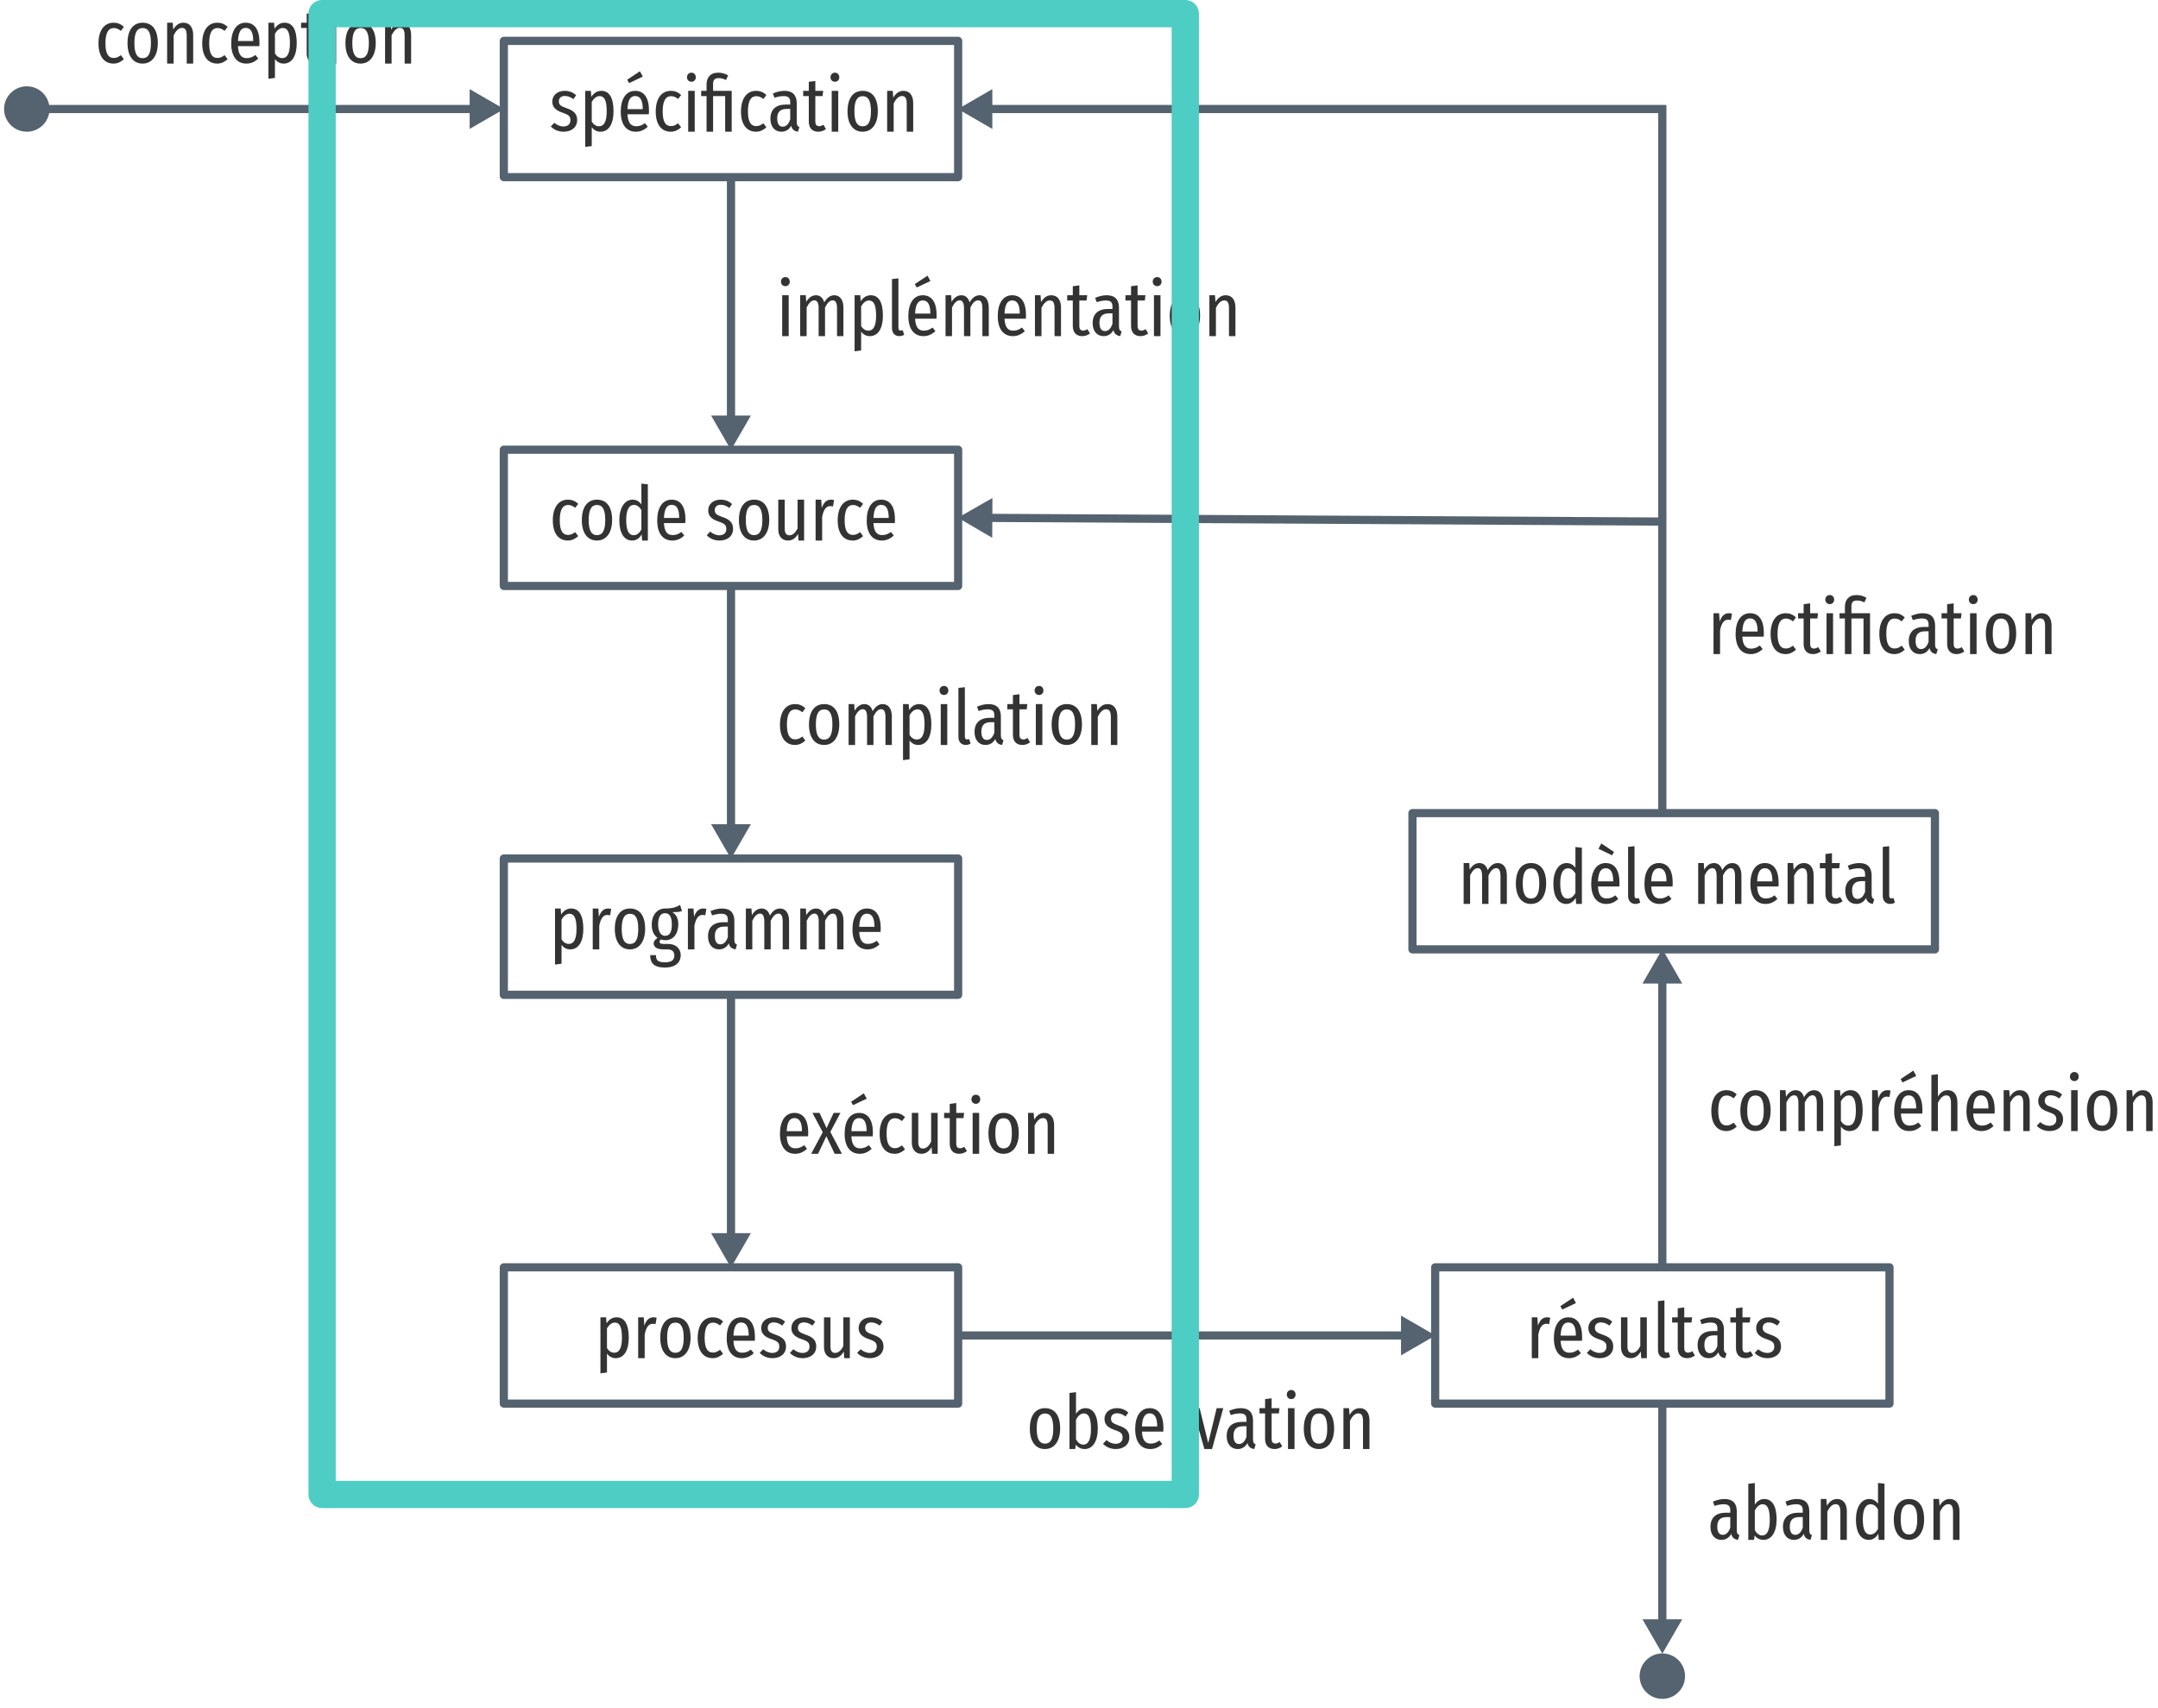<?xml version="1.0" encoding="UTF-8"?>
<svg xmlns="http://www.w3.org/2000/svg" xmlns:xlink="http://www.w3.org/1999/xlink" width="475pt" height="376pt" viewBox="0 0 475 376" version="1.1">
<defs>
<g>
<symbol overflow="visible" id="glyph0-0">
<path style="stroke:none;" d="M 8.875 -17 L 2 -17 L 2 5.844 L 8.875 5.844 Z M 8 -16.156 L 8 5 L 2.891 5 L 2.891 -16.156 Z M 5.312 -7.109 C 4.672 -7.109 3.797 -6.953 3.797 -6.562 C 3.797 -6.391 3.953 -6.266 4.203 -6.266 C 4.266 -6.266 4.344 -6.266 4.422 -6.281 C 4.688 -6.312 4.922 -6.328 5.281 -6.328 C 6.094 -6.328 6.266 -5.891 6.266 -5.297 C 6.266 -4.516 5.953 -4.219 4.781 -4.156 L 4.781 -2.812 C 4.781 -2.562 4.969 -2.422 5.188 -2.422 C 5.391 -2.422 5.609 -2.562 5.609 -2.812 L 5.609 -3.531 C 6.672 -3.672 7.125 -4.266 7.125 -5.328 C 7.125 -6.266 6.719 -7.109 5.312 -7.109 Z M 5.203 -1.953 C 4.875 -1.953 4.625 -1.703 4.625 -1.375 C 4.625 -1.047 4.875 -0.781 5.203 -0.781 C 5.516 -0.781 5.766 -1.047 5.766 -1.375 C 5.766 -1.703 5.516 -1.953 5.203 -1.953 Z M 5.203 -1.953 "/>
</symbol>
<symbol overflow="visible" id="glyph0-1">
<path style="stroke:none;" d="M 3.391 -9 C 1.781 -9 0.672 -8 0.672 -6.656 C 0.672 -5.516 1.281 -4.75 2.891 -4.203 C 4.297 -3.734 4.656 -3.406 4.656 -2.531 C 4.656 -1.656 4.062 -1.156 3.141 -1.156 C 2.359 -1.156 1.672 -1.484 1.109 -1.969 L 0.344 -1.156 C 1 -0.484 1.938 0 3.172 0 C 4.75 0 6.141 -0.859 6.141 -2.578 C 6.141 -4.016 5.297 -4.688 3.734 -5.203 C 2.5 -5.625 2.109 -5.969 2.109 -6.688 C 2.109 -7.422 2.609 -7.875 3.422 -7.875 C 4.109 -7.875 4.688 -7.625 5.312 -7.172 L 5.922 -8.031 C 5.234 -8.656 4.438 -9 3.391 -9 Z M 3.391 -9 "/>
</symbol>
<symbol overflow="visible" id="glyph0-2">
<path style="stroke:none;" d="M 4.828 -9 C 3.891 -9 3.156 -8.516 2.609 -7.672 L 2.516 -9 L 1.266 -9 L 1.266 3.344 L 2.703 3.156 L 2.703 -0.984 C 3.188 -0.359 3.812 0 4.609 0 C 6.5 0 7.5 -1.781 7.5 -4.516 C 7.5 -7.375 6.625 -9 4.828 -9 Z M 4.312 -1.203 C 3.625 -1.203 3.094 -1.594 2.703 -2.219 L 2.703 -6.562 C 3.094 -7.219 3.672 -7.844 4.438 -7.844 C 5.469 -7.844 6 -6.906 6 -4.516 C 6 -2.141 5.359 -1.203 4.312 -1.203 Z M 4.312 -1.203 "/>
</symbol>
<symbol overflow="visible" id="glyph0-3">
<path style="stroke:none;" d="M 5.641 -12.141 L 5 -13.312 L 2.203 -11.453 L 2.625 -10.703 Z M 7 -4.625 C 7 -7.484 5.922 -9 3.953 -9 C 1.953 -9 0.781 -7.234 0.781 -4.422 C 0.781 -1.562 2.031 0 4.109 0 C 5.172 0 6.016 -0.422 6.734 -1.109 L 6.109 -1.891 C 5.469 -1.422 4.938 -1.203 4.172 -1.203 C 3.109 -1.203 2.359 -1.844 2.266 -3.844 L 6.969 -3.844 C 6.984 -4.047 7 -4.312 7 -4.625 Z M 5.625 -4.969 L 2.266 -4.969 C 2.359 -7.094 2.984 -7.859 3.969 -7.859 C 5.062 -7.859 5.625 -6.953 5.625 -4.969 Z M 5.625 -4.969 "/>
</symbol>
<symbol overflow="visible" id="glyph0-4">
<path style="stroke:none;" d="M 4.094 -9 C 2.062 -9 0.781 -7.312 0.781 -4.438 C 0.781 -1.562 2.047 0 4.109 0 C 4.969 0 5.719 -0.375 6.375 -0.969 L 5.703 -1.859 C 5.188 -1.469 4.75 -1.234 4.125 -1.234 C 3.016 -1.234 2.312 -2.078 2.312 -4.469 C 2.312 -6.844 3 -7.828 4.141 -7.828 C 4.75 -7.828 5.203 -7.594 5.703 -7.203 L 6.375 -8.078 C 5.672 -8.734 4.969 -9 4.094 -9 Z M 4.094 -9 "/>
</symbol>
<symbol overflow="visible" id="glyph0-5">
<path style="stroke:none;" d="M 1.984 -13 C 1.391 -13 1 -12.562 1 -11.984 C 1 -11.438 1.391 -11 1.984 -11 C 2.562 -11 2.938 -11.438 2.938 -11.984 C 2.938 -12.562 2.562 -13 1.984 -13 Z M 2.703 -9 L 1.266 -9 L 1.266 0 L 2.703 0 Z M 2.703 -9 "/>
</symbol>
<symbol overflow="visible" id="glyph0-6">
<path style="stroke:none;" d="M 3.922 -13 C 2.109 -13 1.344 -11.859 1.344 -10.406 L 1.344 -9 L 0.156 -9 L 0.156 -7.844 L 1.344 -7.844 L 1.344 0 L 2.781 0 L 2.781 -7.844 L 5.438 -7.844 L 5.438 0 L 6.875 0 L 6.875 -9 L 2.781 -9 L 2.781 -10.469 C 2.781 -11.375 3.094 -11.797 4 -11.797 C 4.625 -11.797 5.156 -11.641 5.609 -11.375 L 6.094 -12.391 C 5.469 -12.75 4.812 -13 3.922 -13 Z M 3.922 -13 "/>
</symbol>
<symbol overflow="visible" id="glyph0-7">
<path style="stroke:none;" d="M 6.391 -2.094 L 6.391 -6.266 C 6.391 -7.969 5.562 -9 3.703 -9 C 2.891 -9 2.047 -8.812 1.141 -8.422 L 1.484 -7.484 C 2.25 -7.719 2.859 -7.844 3.5 -7.844 C 4.484 -7.844 4.953 -7.484 4.953 -6.562 L 4.953 -5.984 L 4.016 -5.984 C 1.797 -5.984 0.594 -4.891 0.594 -2.859 C 0.594 -1.156 1.516 0 3 0 C 3.891 0 4.641 -0.391 5.172 -1.312 C 5.375 -0.453 5.859 -0.141 6.656 0 L 6.969 -1.031 C 6.594 -1.203 6.391 -1.422 6.391 -2.094 Z M 3.297 -1.109 C 2.531 -1.109 2.094 -1.703 2.094 -2.953 C 2.094 -4.344 2.766 -5.016 4.172 -5.016 L 4.953 -5.016 L 4.953 -2.688 C 4.578 -1.641 4.047 -1.109 3.297 -1.109 Z M 3.297 -1.109 "/>
</symbol>
<symbol overflow="visible" id="glyph0-8">
<path style="stroke:none;" d="M 4.609 -1.531 C 4.25 -1.328 4.016 -1.219 3.688 -1.219 C 3.062 -1.219 2.828 -1.594 2.828 -2.25 L 2.828 -7.844 L 4.422 -7.844 L 4.562 -9 L 2.828 -9 L 2.828 -11.172 L 1.391 -10.984 L 1.391 -9 L 0.156 -9 L 0.156 -7.844 L 1.391 -7.844 L 1.391 -2.219 C 1.391 -0.859 2.125 0 3.469 0 C 4.094 0 4.656 -0.203 5.172 -0.594 Z M 4.609 -1.531 "/>
</symbol>
<symbol overflow="visible" id="glyph0-9">
<path style="stroke:none;" d="M 4.125 -9 C 2.016 -9 0.781 -7.375 0.781 -4.5 C 0.781 -1.703 2 0 4.109 0 C 6.203 0 7.453 -1.781 7.453 -4.516 C 7.453 -7.453 6.219 -9 4.125 -9 Z M 4.125 -7.828 C 5.297 -7.828 5.938 -6.906 5.938 -4.516 C 5.938 -2.125 5.297 -1.188 4.109 -1.188 C 2.938 -1.188 2.297 -2.125 2.297 -4.5 C 2.297 -6.906 2.938 -7.828 4.125 -7.828 Z M 4.125 -7.828 "/>
</symbol>
<symbol overflow="visible" id="glyph0-10">
<path style="stroke:none;" d="M 4.875 -9 C 3.828 -9 3.156 -8.406 2.609 -7.5 L 2.5 -9 L 1.266 -9 L 1.266 0 L 2.703 0 L 2.703 -6.234 C 3.203 -7.219 3.797 -7.859 4.531 -7.859 C 5.203 -7.859 5.578 -7.453 5.578 -6.109 L 5.578 0 L 7 0 L 7 -6.312 C 7 -8 6.188 -9 4.875 -9 Z M 4.875 -9 "/>
</symbol>
<symbol overflow="visible" id="glyph0-11">
<path style="stroke:none;" d="M 5.656 -12.531 L 5.656 -7.969 C 5.219 -8.562 4.594 -9 3.719 -9 C 1.969 -9 0.797 -7.203 0.797 -4.469 C 0.797 -1.719 1.797 0 3.641 0 C 4.547 0 5.234 -0.516 5.719 -1.344 L 5.812 0 L 7.078 0 L 7.078 -12.375 Z M 3.938 -1.172 C 2.922 -1.172 2.312 -2.156 2.312 -4.5 C 2.312 -6.844 2.984 -7.844 4.016 -7.844 C 4.719 -7.844 5.219 -7.406 5.656 -6.719 L 5.656 -2.406 C 5.203 -1.656 4.688 -1.172 3.938 -1.172 Z M 3.938 -1.172 "/>
</symbol>
<symbol overflow="visible" id="glyph0-12">
<path style="stroke:none;" d="M 7 -4.625 C 7 -7.484 5.922 -9 3.953 -9 C 1.953 -9 0.781 -7.234 0.781 -4.422 C 0.781 -1.562 2.031 0 4.109 0 C 5.172 0 6.016 -0.422 6.734 -1.109 L 6.109 -1.891 C 5.469 -1.422 4.938 -1.203 4.172 -1.203 C 3.109 -1.203 2.359 -1.844 2.266 -3.844 L 6.969 -3.844 C 6.984 -4.047 7 -4.312 7 -4.625 Z M 5.625 -4.969 L 2.266 -4.969 C 2.359 -7.094 2.984 -7.859 3.969 -7.859 C 5.062 -7.859 5.625 -6.953 5.625 -4.969 Z M 5.625 -4.969 "/>
</symbol>
<symbol overflow="visible" id="glyph0-13">
<path style="stroke:none;" d=""/>
</symbol>
<symbol overflow="visible" id="glyph0-14">
<path style="stroke:none;" d="M 6.891 -9 L 5.453 -9 L 5.453 -2.656 C 5.016 -1.812 4.453 -1.156 3.656 -1.156 C 2.953 -1.156 2.625 -1.625 2.625 -2.594 L 2.625 -9 L 1.203 -9 L 1.203 -2.438 C 1.203 -0.969 2.016 0 3.312 0 C 4.328 0 5 -0.516 5.562 -1.469 L 5.656 0 L 6.891 0 Z M 6.891 -9 "/>
</symbol>
<symbol overflow="visible" id="glyph0-15">
<path style="stroke:none;" d="M 4.625 -9 C 3.719 -9 3.031 -8.406 2.625 -7.156 L 2.5 -9 L 1.266 -9 L 1.266 0 L 2.703 0 L 2.703 -5.188 C 3 -6.781 3.562 -7.578 4.469 -7.578 C 4.719 -7.578 4.875 -7.531 5.094 -7.5 L 5.328 -8.906 C 5.125 -8.969 4.891 -9 4.625 -9 Z M 4.625 -9 "/>
</symbol>
<symbol overflow="visible" id="glyph0-16">
<path style="stroke:none;" d="M 6.906 -9.781 C 6.094 -9.344 5.375 -9 3.609 -9 C 1.891 -9 0.672 -7.578 0.672 -5.438 C 0.672 -4.109 1.078 -3.172 1.953 -2.531 C 1.438 -2.219 1.094 -1.781 1.094 -1.328 C 1.094 -0.578 1.688 0 3.312 0 L 4.094 0 C 5.109 0 5.641 0.438 5.641 1.359 C 5.641 2.281 5.109 2.844 3.562 2.844 C 1.969 2.844 1.594 2.344 1.594 1.266 L 0.328 1.266 C 0.328 2.969 1.094 4 3.547 4 C 5.875 4 7.047 2.891 7.047 1.266 C 7.047 -0.078 6.047 -1.188 4.375 -1.188 L 3.328 -1.188 C 2.578 -1.188 2.391 -1.391 2.391 -1.656 C 2.391 -1.875 2.516 -2.078 2.75 -2.188 C 3.031 -2.062 3.328 -2.016 3.656 -2.016 C 5.438 -2.016 6.516 -3.438 6.516 -5.547 C 6.516 -6.781 6.078 -7.641 5.203 -8.203 C 6.062 -8.203 6.766 -8.203 7.328 -8.453 Z M 3.594 -7.969 C 4.609 -7.969 5.094 -7.109 5.094 -5.5 C 5.094 -3.703 4.562 -2.984 3.594 -2.984 C 2.609 -2.984 2.078 -4.016 2.078 -5.484 C 2.078 -7.141 2.594 -7.969 3.594 -7.969 Z M 3.594 -7.969 "/>
</symbol>
<symbol overflow="visible" id="glyph0-17">
<path style="stroke:none;" d="M 8.797 -9 C 7.781 -9 7.094 -8.344 6.562 -7.438 C 6.281 -8.422 5.641 -9 4.75 -9 C 3.781 -9 3.109 -8.391 2.594 -7.547 L 2.5 -9 L 1.266 -9 L 1.266 0 L 2.688 0 L 2.688 -6.297 C 3.141 -7.234 3.688 -7.875 4.391 -7.875 C 4.922 -7.875 5.328 -7.469 5.328 -6.141 L 5.328 0 L 6.734 0 L 6.734 -6.297 C 7.203 -7.234 7.734 -7.875 8.438 -7.875 C 8.984 -7.875 9.375 -7.469 9.375 -6.141 L 9.375 0 L 10.781 0 L 10.781 -6.312 C 10.781 -7.984 10 -9 8.797 -9 Z M 8.797 -9 "/>
</symbol>
<symbol overflow="visible" id="glyph0-18">
<path style="stroke:none;" d="M 2.812 0 C 3.219 0 3.594 -0.141 3.875 -0.297 L 3.547 -1.312 C 3.422 -1.266 3.266 -1.219 3.094 -1.219 C 2.75 -1.219 2.609 -1.453 2.609 -1.812 L 2.609 -12.719 L 1.188 -12.562 L 1.188 -1.781 C 1.188 -0.672 1.844 0 2.812 0 Z M 2.812 0 "/>
</symbol>
<symbol overflow="visible" id="glyph0-19">
<path style="stroke:none;" d="M 4.297 -4.812 L 6.516 -9 L 5.016 -9 L 3.469 -5.641 L 1.922 -9 L 0.359 -9 L 2.625 -4.75 L 0.078 0 L 1.594 0 L 3.422 -3.875 L 5.25 0 L 6.844 0 Z M 4.297 -4.812 "/>
</symbol>
<symbol overflow="visible" id="glyph0-20">
<path style="stroke:none;" d="M 4.781 -9 C 3.891 -9 3.203 -8.516 2.703 -7.75 L 2.703 -12.516 L 1.266 -12.344 L 1.266 0 L 2.531 0 L 2.656 -0.938 C 3.141 -0.359 3.812 0 4.609 0 C 6.375 0 7.5 -1.703 7.5 -4.516 C 7.5 -7.531 6.453 -9 4.781 -9 Z M 4.312 -0.969 C 3.641 -0.969 3.078 -1.469 2.703 -2.125 L 2.703 -6.469 C 3.094 -7.188 3.641 -7.844 4.422 -7.844 C 5.344 -7.844 6 -7.078 6 -4.422 C 6 -1.875 5.297 -0.969 4.312 -0.969 Z M 4.312 -0.969 "/>
</symbol>
<symbol overflow="visible" id="glyph0-21">
<path style="stroke:none;" d="M 6.859 -9 L 5.406 -9 L 3.547 -1.328 L 1.656 -9 L 0.156 -9 L 2.703 0 L 4.391 0 Z M 6.859 -9 "/>
</symbol>
<symbol overflow="visible" id="glyph0-22">
<path style="stroke:none;" d="M 5.797 -11.453 L 3 -13.312 L 2.375 -12.141 L 5.375 -10.703 Z M 7 -4.625 C 7 -7.484 5.922 -9 3.953 -9 C 1.953 -9 0.781 -7.234 0.781 -4.422 C 0.781 -1.562 2.031 0 4.109 0 C 5.172 0 6.016 -0.422 6.734 -1.109 L 6.109 -1.891 C 5.469 -1.422 4.938 -1.203 4.172 -1.203 C 3.109 -1.203 2.359 -1.844 2.266 -3.844 L 6.969 -3.844 C 6.984 -4.047 7 -4.312 7 -4.625 Z M 5.625 -4.969 L 2.266 -4.969 C 2.359 -7.094 2.984 -7.859 3.969 -7.859 C 5.062 -7.859 5.625 -6.953 5.625 -4.969 Z M 5.625 -4.969 "/>
</symbol>
<symbol overflow="visible" id="glyph0-23">
<path style="stroke:none;" d="M 4.875 -9 C 3.891 -9 3.234 -8.453 2.703 -7.594 L 2.703 -12.5 L 1.266 -12.344 L 1.266 0 L 2.703 0 L 2.703 -6.234 C 3.203 -7.219 3.797 -7.859 4.531 -7.859 C 5.188 -7.859 5.578 -7.453 5.578 -6.109 L 5.578 0 L 7 0 L 7 -6.312 C 7 -8 6.188 -9 4.875 -9 Z M 4.875 -9 "/>
</symbol>
</g>
</defs>
<g id="surface6">
<path style="fill:none;stroke-width:1.8;stroke-linecap:butt;stroke-linejoin:round;stroke:rgb(33.333%,38.431%,43.922%);stroke-opacity:1;stroke-miterlimit:4;" d="M 629.998 172.362 L 729.998 172.362 L 729.998 202.362 L 629.998 202.362 Z M 629.998 172.362 " transform="matrix(1,0,0,1,-519.1,-163.362)"/>
<g style="fill:rgb(20%,20%,20%);fill-opacity:1;">
  <use xlink:href="#glyph0-1" x="120.898" y="28.998"/>
  <use xlink:href="#glyph0-2" x="127.545" y="28.998"/>
  <use xlink:href="#glyph0-3" x="135.849" y="28.998"/>
  <use xlink:href="#glyph0-4" x="143.551" y="28.998"/>
  <use xlink:href="#glyph0-5" x="150.213" y="28.998"/>
  <use xlink:href="#glyph0-6" x="154.178" y="28.998"/>
  <use xlink:href="#glyph0-4" x="162.319" y="28.998"/>
  <use xlink:href="#glyph0-7" x="168.981" y="28.998"/>
  <use xlink:href="#glyph0-8" x="176.635" y="28.998"/>
  <use xlink:href="#glyph0-5" x="181.802" y="28.998"/>
  <use xlink:href="#glyph0-9" x="185.767" y="28.998"/>
  <use xlink:href="#glyph0-10" x="194.005" y="28.998"/>
</g>
<g style="fill:rgb(20%,20%,20%);fill-opacity:1;">
  <use xlink:href="#glyph0-4" x="120.898" y="118.998"/>
  <use xlink:href="#glyph0-9" x="127.284" y="118.998"/>
  <use xlink:href="#glyph0-11" x="135.522" y="118.998"/>
  <use xlink:href="#glyph0-12" x="143.875" y="118.998"/>
  <use xlink:href="#glyph0-13" x="151.577" y="118.998"/>
  <use xlink:href="#glyph0-1" x="155.217" y="118.998"/>
  <use xlink:href="#glyph0-9" x="161.863" y="118.998"/>
  <use xlink:href="#glyph0-14" x="170.102" y="118.998"/>
  <use xlink:href="#glyph0-15" x="178.259" y="118.998"/>
  <use xlink:href="#glyph0-4" x="183.605" y="118.998"/>
  <use xlink:href="#glyph0-12" x="189.991" y="118.998"/>
</g>
<g style="fill:rgb(20%,20%,20%);fill-opacity:1;">
  <use xlink:href="#glyph0-2" x="120.898" y="209.002"/>
  <use xlink:href="#glyph0-15" x="129.202" y="209.002"/>
  <use xlink:href="#glyph0-9" x="134.549" y="209.002"/>
  <use xlink:href="#glyph0-16" x="142.787" y="209.002"/>
  <use xlink:href="#glyph0-15" x="150.148" y="209.002"/>
  <use xlink:href="#glyph0-7" x="155.251" y="209.002"/>
  <use xlink:href="#glyph0-17" x="162.904" y="209.002"/>
  <use xlink:href="#glyph0-17" x="174.881" y="209.002"/>
  <use xlink:href="#glyph0-12" x="186.857" y="209.002"/>
</g>
<g style="fill:rgb(20%,20%,20%);fill-opacity:1;">
  <use xlink:href="#glyph0-2" x="130.898" y="298.998"/>
  <use xlink:href="#glyph0-15" x="139.202" y="298.998"/>
  <use xlink:href="#glyph0-9" x="144.549" y="298.998"/>
  <use xlink:href="#glyph0-4" x="152.787" y="298.998"/>
  <use xlink:href="#glyph0-12" x="159.173" y="298.998"/>
  <use xlink:href="#glyph0-1" x="166.875" y="298.998"/>
  <use xlink:href="#glyph0-1" x="173.521" y="298.998"/>
  <use xlink:href="#glyph0-14" x="180.168" y="298.998"/>
  <use xlink:href="#glyph0-1" x="188.325" y="298.998"/>
</g>
<path style="fill:none;stroke-width:1.8;stroke-linecap:butt;stroke-linejoin:round;stroke:rgb(33.333%,38.431%,43.922%);stroke-opacity:1;stroke-miterlimit:4;" d="M 629.998 262.362 L 729.998 262.362 L 729.998 292.362 L 629.998 292.362 Z M 629.998 262.362 " transform="matrix(1,0,0,1,-519.1,-163.362)"/>
<path style="fill:none;stroke-width:1.8;stroke-linecap:butt;stroke-linejoin:miter;stroke:rgb(33.333%,38.431%,43.922%);stroke-opacity:1;stroke-miterlimit:4;" d="M 679.998 202.362 L 679.998 257.362 " transform="matrix(1,0,0,1,-519.1,-163.362)"/>
<path style="fill-rule:evenodd;fill:rgb(33.333%,38.431%,43.922%);fill-opacity:1;stroke-width:1.25;stroke-linecap:butt;stroke-linejoin:miter;stroke:rgb(33.333%,38.431%,43.922%);stroke-opacity:1;stroke-miterlimit:4;" d="M 5.773 0.002 L -2.881 4.999 L -2.881 -5 Z M 5.773 0.002 " transform="matrix(0,0.72,-0.72,0,160.9,94)"/>
<path style="fill:none;stroke-width:1.8;stroke-linecap:butt;stroke-linejoin:round;stroke:rgb(33.333%,38.431%,43.922%);stroke-opacity:1;stroke-miterlimit:4;" d="M 629.998 352.362 L 729.998 352.362 L 729.998 382.362 L 629.998 382.362 Z M 629.998 352.362 " transform="matrix(1,0,0,1,-519.1,-163.362)"/>
<g style="fill:rgb(20%,20%,20%);fill-opacity:1;">
  <use xlink:href="#glyph0-5" x="170.898" y="73.998"/>
  <use xlink:href="#glyph0-17" x="174.863" y="73.998"/>
  <use xlink:href="#glyph0-2" x="186.84" y="73.998"/>
  <use xlink:href="#glyph0-18" x="195.144" y="73.998"/>
  <use xlink:href="#glyph0-3" x="199.157" y="73.998"/>
  <use xlink:href="#glyph0-17" x="206.859" y="73.998"/>
  <use xlink:href="#glyph0-12" x="218.836" y="73.998"/>
  <use xlink:href="#glyph0-10" x="226.538" y="73.998"/>
  <use xlink:href="#glyph0-8" x="234.744" y="73.998"/>
  <use xlink:href="#glyph0-7" x="239.911" y="73.998"/>
  <use xlink:href="#glyph0-8" x="247.564" y="73.998"/>
  <use xlink:href="#glyph0-5" x="252.731" y="73.998"/>
  <use xlink:href="#glyph0-9" x="256.696" y="73.998"/>
  <use xlink:href="#glyph0-10" x="264.935" y="73.998"/>
</g>
<path style="fill:none;stroke-width:1.8;stroke-linecap:butt;stroke-linejoin:miter;stroke:rgb(33.333%,38.431%,43.922%);stroke-opacity:1;stroke-miterlimit:4;" d="M 679.998 292.335 L 679.998 347.335 " transform="matrix(1,0,0,1,-519.1,-163.362)"/>
<path style="fill-rule:evenodd;fill:rgb(33.333%,38.431%,43.922%);fill-opacity:1;stroke-width:1.25;stroke-linecap:butt;stroke-linejoin:miter;stroke:rgb(33.333%,38.431%,43.922%);stroke-opacity:1;stroke-miterlimit:4;" d="M 5.772 0.002 L -2.882 4.999 L -2.882 -5 Z M 5.772 0.002 " transform="matrix(0,0.72,-0.72,0,160.9,183.973)"/>
<g style="fill:rgb(20%,20%,20%);fill-opacity:1;">
  <use xlink:href="#glyph0-4" x="170.898" y="164.002"/>
  <use xlink:href="#glyph0-9" x="177.284" y="164.002"/>
  <use xlink:href="#glyph0-17" x="185.522" y="164.002"/>
  <use xlink:href="#glyph0-2" x="197.499" y="164.002"/>
  <use xlink:href="#glyph0-5" x="205.803" y="164.002"/>
  <use xlink:href="#glyph0-18" x="209.768" y="164.002"/>
  <use xlink:href="#glyph0-7" x="213.911" y="164.002"/>
  <use xlink:href="#glyph0-8" x="221.564" y="164.002"/>
  <use xlink:href="#glyph0-5" x="226.731" y="164.002"/>
  <use xlink:href="#glyph0-9" x="230.696" y="164.002"/>
  <use xlink:href="#glyph0-10" x="238.935" y="164.002"/>
</g>
<path style="fill:none;stroke-width:1.8;stroke-linecap:butt;stroke-linejoin:miter;stroke:rgb(33.333%,38.431%,43.922%);stroke-opacity:1;stroke-miterlimit:4;" d="M 679.998 382.362 L 679.998 437.362 " transform="matrix(1,0,0,1,-519.1,-163.362)"/>
<path style="fill-rule:evenodd;fill:rgb(33.333%,38.431%,43.922%);fill-opacity:1;stroke-width:1.25;stroke-linecap:butt;stroke-linejoin:miter;stroke:rgb(33.333%,38.431%,43.922%);stroke-opacity:1;stroke-miterlimit:4;" d="M 5.773 0.002 L -2.881 4.999 L -2.881 -5 Z M 5.773 0.002 " transform="matrix(0,0.72,-0.72,0,160.9,274)"/>
<path style="fill:none;stroke-width:1.8;stroke-linecap:butt;stroke-linejoin:round;stroke:rgb(33.333%,38.431%,43.922%);stroke-opacity:1;stroke-miterlimit:4;" d="M 629.998 442.362 L 729.998 442.362 L 729.998 472.362 L 629.998 472.362 Z M 629.998 442.362 " transform="matrix(1,0,0,1,-519.1,-163.362)"/>
<g style="fill:rgb(20%,20%,20%);fill-opacity:1;">
  <use xlink:href="#glyph0-12" x="170.898" y="254.002"/>
  <use xlink:href="#glyph0-19" x="178.471" y="254.002"/>
  <use xlink:href="#glyph0-3" x="185.134" y="254.002"/>
  <use xlink:href="#glyph0-4" x="192.836" y="254.002"/>
  <use xlink:href="#glyph0-14" x="199.498" y="254.002"/>
  <use xlink:href="#glyph0-8" x="207.655" y="254.002"/>
  <use xlink:href="#glyph0-5" x="212.822" y="254.002"/>
  <use xlink:href="#glyph0-9" x="216.787" y="254.002"/>
  <use xlink:href="#glyph0-10" x="225.025" y="254.002"/>
</g>
<g style="fill:rgb(20%,20%,20%);fill-opacity:1;">
  <use xlink:href="#glyph0-9" x="225.898" y="319.002"/>
  <use xlink:href="#glyph0-20" x="234.137" y="319.002"/>
  <use xlink:href="#glyph0-1" x="242.44" y="319.002"/>
  <use xlink:href="#glyph0-12" x="249.087" y="319.002"/>
  <use xlink:href="#glyph0-15" x="256.789" y="319.002"/>
  <use xlink:href="#glyph0-21" x="262.396" y="319.002"/>
  <use xlink:href="#glyph0-7" x="269.415" y="319.002"/>
  <use xlink:href="#glyph0-8" x="277.068" y="319.002"/>
  <use xlink:href="#glyph0-5" x="282.235" y="319.002"/>
  <use xlink:href="#glyph0-9" x="286.2" y="319.002"/>
  <use xlink:href="#glyph0-10" x="294.438" y="319.002"/>
</g>
<path style="fill:none;stroke-width:1.8;stroke-linecap:butt;stroke-linejoin:miter;stroke:rgb(33.333%,38.431%,43.922%);stroke-opacity:1;stroke-miterlimit:4;" d="M 729.998 457.362 L 829.998 457.362 " transform="matrix(1,0,0,1,-519.1,-163.362)"/>
<path style="fill-rule:evenodd;fill:rgb(33.333%,38.431%,43.922%);fill-opacity:1;stroke-width:1.25;stroke-linecap:butt;stroke-linejoin:miter;stroke:rgb(33.333%,38.431%,43.922%);stroke-opacity:1;stroke-miterlimit:4;" d="M 5.77 0 L -2.878 5.002 L -2.878 -5.002 Z M 5.77 0 " transform="matrix(0.72,-0,0,0.72,310.9,294)"/>
<g style="fill:rgb(20%,20%,20%);fill-opacity:1;">
  <use xlink:href="#glyph0-15" x="335.898" y="298.998"/>
  <use xlink:href="#glyph0-3" x="341.245" y="298.998"/>
  <use xlink:href="#glyph0-1" x="348.947" y="298.998"/>
  <use xlink:href="#glyph0-14" x="355.594" y="298.998"/>
  <use xlink:href="#glyph0-18" x="363.751" y="298.998"/>
  <use xlink:href="#glyph0-8" x="367.895" y="298.998"/>
  <use xlink:href="#glyph0-7" x="373.062" y="298.998"/>
  <use xlink:href="#glyph0-8" x="380.715" y="298.998"/>
  <use xlink:href="#glyph0-1" x="385.882" y="298.998"/>
</g>
<path style="fill:none;stroke-width:1.8;stroke-linecap:butt;stroke-linejoin:round;stroke:rgb(33.333%,38.431%,43.922%);stroke-opacity:1;stroke-miterlimit:4;" d="M 834.998 442.362 L 934.998 442.362 L 934.998 472.362 L 834.998 472.362 Z M 834.998 442.362 " transform="matrix(1,0,0,1,-519.1,-163.362)"/>
<path style="fill:none;stroke-width:1.8;stroke-linecap:butt;stroke-linejoin:miter;stroke:rgb(33.333%,38.431%,43.922%);stroke-opacity:1;stroke-miterlimit:4;" d="M 884.998 342.362 L 884.998 278.183 L 734.998 277.362 " transform="matrix(1,0,0,1,-519.1,-163.362)"/>
<path style="fill-rule:evenodd;fill:rgb(33.333%,38.431%,43.922%);fill-opacity:1;stroke-width:1.25;stroke-linecap:butt;stroke-linejoin:miter;stroke:rgb(33.333%,38.431%,43.922%);stroke-opacity:1;stroke-miterlimit:4;" d="M 5.769 0.001 L -2.878 5.002 L -2.879 -4.997 Z M 5.769 0.001 " transform="matrix(-0.72,-0.004,0.004,-0.72,215.9,114)"/>
<path style="fill:none;stroke-width:1.8;stroke-linecap:butt;stroke-linejoin:miter;stroke:rgb(33.333%,38.431%,43.922%);stroke-opacity:1;stroke-miterlimit:4;" d="M 884.998 277.362 L 884.998 187.362 L 734.998 187.362 " transform="matrix(1,0,0,1,-519.1,-163.362)"/>
<path style="fill-rule:evenodd;fill:rgb(33.333%,38.431%,43.922%);fill-opacity:1;stroke-width:1.25;stroke-linecap:butt;stroke-linejoin:miter;stroke:rgb(33.333%,38.431%,43.922%);stroke-opacity:1;stroke-miterlimit:4;" d="M 5.769 -0 L -2.879 5.002 L -2.879 -5.002 Z M 5.769 -0 " transform="matrix(-0.72,0,-0,-0.72,215.9,24)"/>
<g style="fill:rgb(20%,20%,20%);fill-opacity:1;">
  <use xlink:href="#glyph0-15" x="375.898" y="143.998"/>
  <use xlink:href="#glyph0-12" x="381.245" y="143.998"/>
  <use xlink:href="#glyph0-4" x="388.947" y="143.998"/>
  <use xlink:href="#glyph0-8" x="395.609" y="143.998"/>
  <use xlink:href="#glyph0-5" x="400.776" y="143.998"/>
  <use xlink:href="#glyph0-6" x="404.741" y="143.998"/>
  <use xlink:href="#glyph0-4" x="412.883" y="143.998"/>
  <use xlink:href="#glyph0-7" x="419.545" y="143.998"/>
  <use xlink:href="#glyph0-8" x="427.198" y="143.998"/>
  <use xlink:href="#glyph0-5" x="432.365" y="143.998"/>
  <use xlink:href="#glyph0-9" x="436.33" y="143.998"/>
  <use xlink:href="#glyph0-10" x="444.568" y="143.998"/>
</g>
<g style="fill:rgb(20%,20%,20%);fill-opacity:1;">
  <use xlink:href="#glyph0-4" x="20.898" y="13.998"/>
  <use xlink:href="#glyph0-9" x="27.284" y="13.998"/>
  <use xlink:href="#glyph0-10" x="35.522" y="13.998"/>
  <use xlink:href="#glyph0-4" x="43.729" y="13.998"/>
  <use xlink:href="#glyph0-12" x="50.114" y="13.998"/>
  <use xlink:href="#glyph0-2" x="57.816" y="13.998"/>
  <use xlink:href="#glyph0-8" x="66.12" y="13.998"/>
  <use xlink:href="#glyph0-5" x="71.287" y="13.998"/>
  <use xlink:href="#glyph0-9" x="75.252" y="13.998"/>
  <use xlink:href="#glyph0-10" x="83.49" y="13.998"/>
</g>
<path style="fill:none;stroke-width:1.8;stroke-linecap:butt;stroke-linejoin:miter;stroke:rgb(33.333%,38.431%,43.922%);stroke-opacity:1;stroke-miterlimit:4;" d="M 524.998 187.362 L 624.998 187.362 " transform="matrix(1,0,0,1,-519.1,-163.362)"/>
<path style="fill-rule:evenodd;fill:rgb(33.333%,38.431%,43.922%);fill-opacity:1;stroke-width:1.25;stroke-linecap:butt;stroke-linejoin:miter;stroke:rgb(33.333%,38.431%,43.922%);stroke-opacity:1;stroke-miterlimit:4;" d="M 5.77 0 L -2.878 5.002 L -2.878 -5.002 Z M 5.77 0 " transform="matrix(0.72,0,-0,0.72,105.9,24)"/>
<path style=" stroke:none;fill-rule:nonzero;fill:rgb(33.333%,38.431%,43.922%);fill-opacity:1;" d="M 10.898 24 C 10.898 26.762 8.66 29 5.898 29 C 3.137 29 0.898 26.762 0.898 24 C 0.898 21.238 3.137 19 5.898 19 C 8.66 19 10.898 21.238 10.898 24 Z M 10.898 24 "/>
<path style="fill:none;stroke-width:1.8;stroke-linecap:butt;stroke-linejoin:miter;stroke:rgb(33.333%,38.431%,43.922%);stroke-opacity:1;stroke-miterlimit:4;" d="M 884.998 472.362 L 884.998 522.362 " transform="matrix(1,0,0,1,-519.1,-163.362)"/>
<path style="fill-rule:evenodd;fill:rgb(33.333%,38.431%,43.922%);fill-opacity:1;stroke-width:1.25;stroke-linecap:butt;stroke-linejoin:miter;stroke:rgb(33.333%,38.431%,43.922%);stroke-opacity:1;stroke-miterlimit:4;" d="M 5.773 0.002 L -2.881 4.999 L -2.881 -5 Z M 5.773 0.002 " transform="matrix(0,0.72,-0.72,0,365.9,359)"/>
<g style="fill:rgb(20%,20%,20%);fill-opacity:1;">
  <use xlink:href="#glyph0-7" x="375.898" y="338.998"/>
  <use xlink:href="#glyph0-20" x="383.552" y="338.998"/>
  <use xlink:href="#glyph0-7" x="391.855" y="338.998"/>
  <use xlink:href="#glyph0-10" x="399.509" y="338.998"/>
  <use xlink:href="#glyph0-11" x="407.715" y="338.998"/>
  <use xlink:href="#glyph0-9" x="416.067" y="338.998"/>
  <use xlink:href="#glyph0-10" x="424.306" y="338.998"/>
</g>
<path style=" stroke:none;fill-rule:nonzero;fill:rgb(33.333%,38.431%,43.922%);fill-opacity:1;" d="M 370.898 369 C 370.898 371.762 368.66 374 365.898 374 C 363.137 374 360.898 371.762 360.898 369 C 360.898 366.238 363.137 364 365.898 364 C 368.66 364 370.898 366.238 370.898 369 Z M 370.898 369 "/>
<g style="fill:rgb(20%,20%,20%);fill-opacity:1;">
  <use xlink:href="#glyph0-17" x="320.898" y="198.998"/>
  <use xlink:href="#glyph0-9" x="332.875" y="198.998"/>
  <use xlink:href="#glyph0-11" x="341.113" y="198.998"/>
  <use xlink:href="#glyph0-22" x="349.466" y="198.998"/>
  <use xlink:href="#glyph0-18" x="357.168" y="198.998"/>
  <use xlink:href="#glyph0-12" x="361.182" y="198.998"/>
  <use xlink:href="#glyph0-13" x="368.884" y="198.998"/>
  <use xlink:href="#glyph0-17" x="372.523" y="198.998"/>
  <use xlink:href="#glyph0-12" x="384.5" y="198.998"/>
  <use xlink:href="#glyph0-10" x="392.202" y="198.998"/>
  <use xlink:href="#glyph0-8" x="400.408" y="198.998"/>
  <use xlink:href="#glyph0-7" x="405.575" y="198.998"/>
  <use xlink:href="#glyph0-18" x="413.229" y="198.998"/>
</g>
<path style="fill:none;stroke-width:1.8;stroke-linecap:butt;stroke-linejoin:round;stroke:rgb(33.333%,38.431%,43.922%);stroke-opacity:1;stroke-miterlimit:4;" d="M 829.998 342.362 L 944.998 342.362 L 944.998 372.362 L 829.998 372.362 Z M 829.998 342.362 " transform="matrix(1,0,0,1,-519.1,-163.362)"/>
<g style="fill:rgb(20%,20%,20%);fill-opacity:1;">
  <use xlink:href="#glyph0-4" x="375.898" y="248.998"/>
  <use xlink:href="#glyph0-9" x="382.284" y="248.998"/>
  <use xlink:href="#glyph0-17" x="390.522" y="248.998"/>
  <use xlink:href="#glyph0-2" x="402.499" y="248.998"/>
  <use xlink:href="#glyph0-15" x="410.803" y="248.998"/>
  <use xlink:href="#glyph0-3" x="416.149" y="248.998"/>
  <use xlink:href="#glyph0-23" x="423.852" y="248.998"/>
  <use xlink:href="#glyph0-12" x="432.058" y="248.998"/>
  <use xlink:href="#glyph0-10" x="439.76" y="248.998"/>
  <use xlink:href="#glyph0-1" x="447.966" y="248.998"/>
  <use xlink:href="#glyph0-5" x="454.612" y="248.998"/>
  <use xlink:href="#glyph0-9" x="458.577" y="248.998"/>
  <use xlink:href="#glyph0-10" x="466.815" y="248.998"/>
</g>
<path style="fill:none;stroke-width:1.8;stroke-linecap:butt;stroke-linejoin:miter;stroke:rgb(33.333%,38.431%,43.922%);stroke-opacity:1;stroke-miterlimit:4;" d="M 884.998 442.362 L 884.998 377.362 " transform="matrix(1,0,0,1,-519.1,-163.362)"/>
<path style="fill-rule:evenodd;fill:rgb(33.333%,38.431%,43.922%);fill-opacity:1;stroke-width:1.25;stroke-linecap:butt;stroke-linejoin:miter;stroke:rgb(33.333%,38.431%,43.922%);stroke-opacity:1;stroke-miterlimit:4;" d="M 5.773 -0.002 L -2.881 5 L -2.881 -4.999 Z M 5.773 -0.002 " transform="matrix(0,-0.72,0.72,0,365.9,214)"/>
<path style="fill:none;stroke-width:6;stroke-linecap:butt;stroke-linejoin:round;stroke:rgb(30.588%,80.392%,76.863%);stroke-opacity:1;stroke-miterlimit:4;" d="M 1139.998 156.362 L 1329.998 156.362 L 1329.998 482.362 L 1139.998 482.362 Z M 1139.998 156.362 " transform="matrix(1,0,0,1,-1069.1,-153.362)"/>
</g>
</svg>
